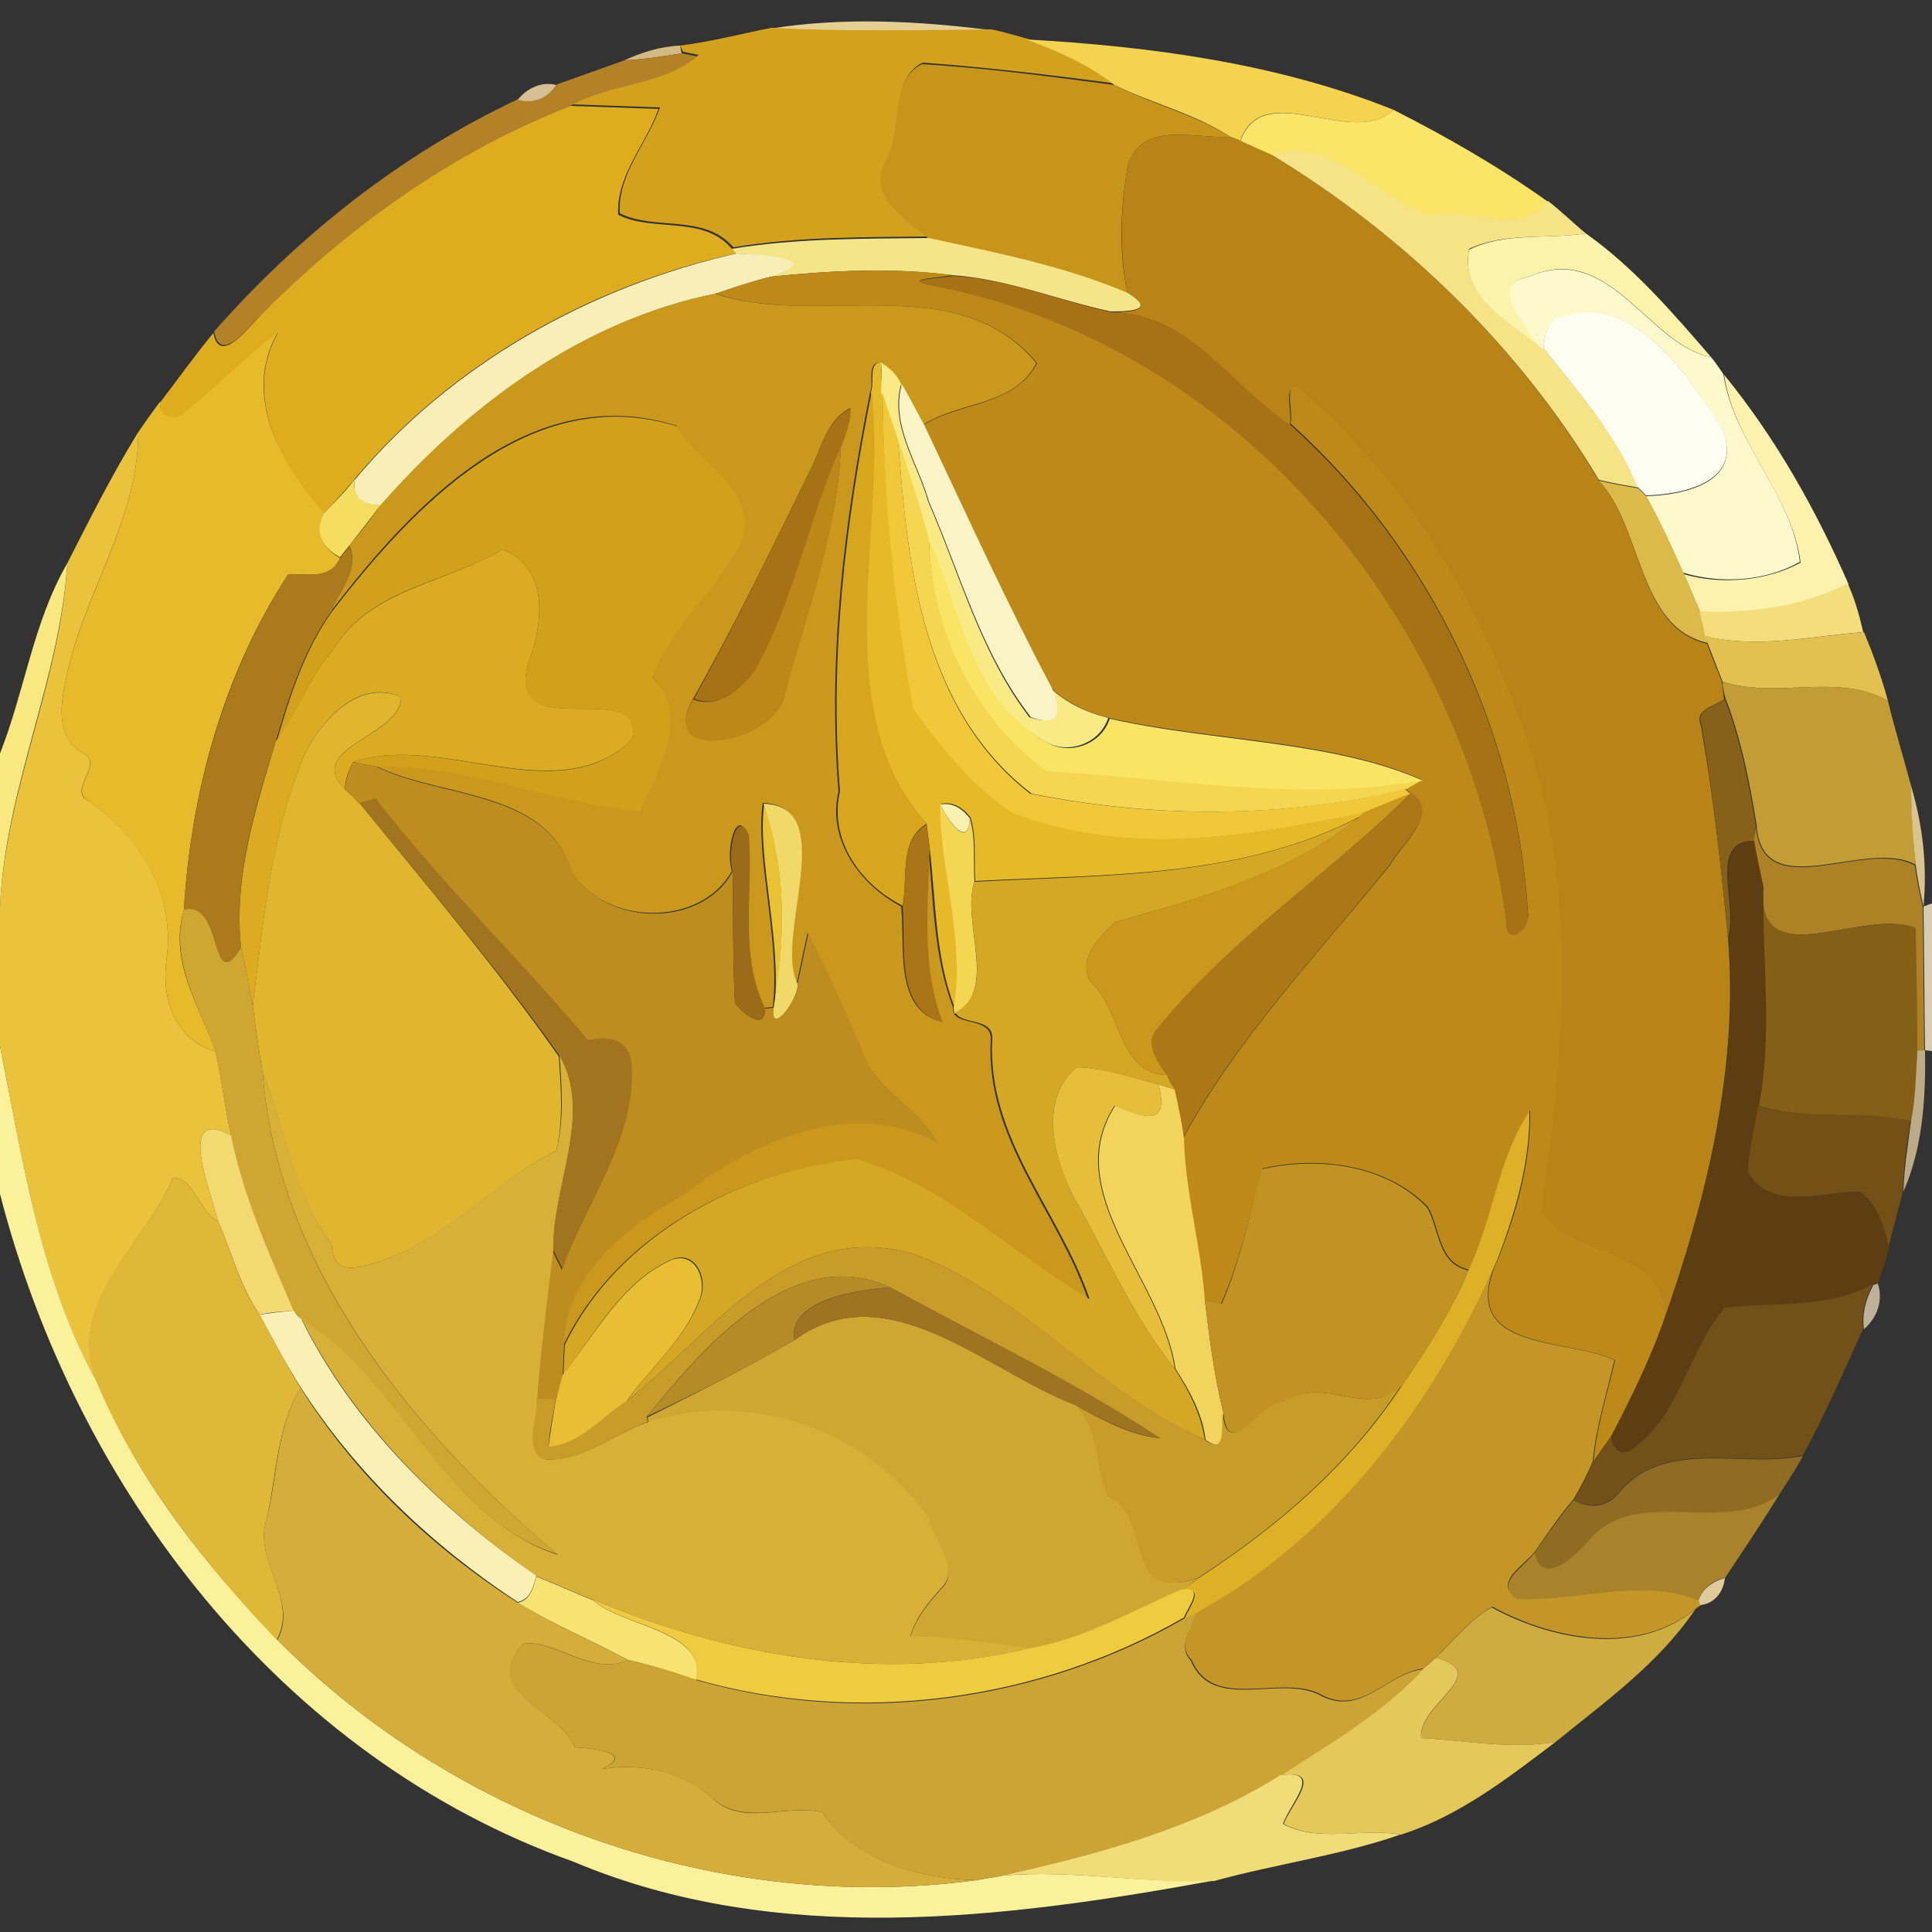 <?xml version="1.0" encoding="utf-8"?>
<!-- Generator: Adobe Illustrator 26.0.3, SVG Export Plug-In . SVG Version: 6.00 Build 0)  -->
<svg version="1.1" id="Layer_1" xmlns="http://www.w3.org/2000/svg" xmlns:xlink="http://www.w3.org/1999/xlink" x="0px" y="0px"
	 viewBox="0 0 250 250" style="enable-background:new 0 0 250 250;" xml:space="preserve">
<rect x="0" y="0" width="250" height="250" fill="#333333" stroke="none"/>
<style type="text/css">
	.st0{fill:#E6CF92;}
	.st1{fill:#D2A11E;}
	.st2{fill:#F3D34F;}
	.st3{fill:#D4BA82;}
	.st4{fill:#B38228;}
	.st5{fill:#C7951A;}
	.st6{fill:#D6BE95;}
	.st7{fill:#DEAD1F;}
	.st8{fill:#FAE568;}
	.st9{fill:#B88417;}
	.st10{fill:#F6E386;}
	.st11{fill:#FCF3AA;}
	.st12{fill:#F4E588;}
	.st13{fill:#F8EFB8;}
	.st14{fill:#BD8A19;}
	.st15{fill:#FDF9CD;}
	.st16{fill:#A77216;}
	.st17{fill:#C9981D;}
	.st18{fill:#FEFDF0;}
	.st19{fill:#E6BA2B;}
	.st20{fill:#E6B929;}
	.st21{fill:#FAEA85;}
	.st22{fill:#FCF2AE;}
	.st23{fill:#FAF3C6;}
	.st24{fill:#D7A61D;}
	.st25{fill:#F0C83A;}
	.st26{fill:#A77115;}
	.st27{fill:#D2A11C;}
	.st28{fill:#EAC23B;}
	.st29{fill:#F5D650;}
	.st30{fill:#BC8918;}
	.st31{fill:#F5DD60;}
	.st32{fill:#DCBA4A;}
	.st33{fill:#F9E464;}
	.st34{fill:#AB7A1C;}
	.st35{fill:#DBAB22;}
	.st36{fill:#F9E880;}
	.st37{fill:#F3DD7C;}
	.st38{fill:#E2C150;}
	.st39{fill:#C29C35;}
	.st40{fill:#E0B62F;}
	.st41{fill:#876119;}
	.st42{fill:#BD8E1F;}
	.st43{fill:#DAC48D;}
	.st44{fill:#A2741F;}
	.st45{fill:#AB7717;}
	.st46{fill:#E9C233;}
	.st47{fill:#F0D969;}
	.st48{fill:#F3D652;}
	.st49{fill:#FAF0B0;}
	.st50{fill:#D4A724;}
	.st51{fill:#9C6B19;}
	.st52{fill:#A97517;}
	.st53{fill:#AD8227;}
	.st54{fill:#5D3D12;}
	.st55{fill:#855F16;}
	.st56{fill:#D7CBB3;}
	.st57{fill:#CFA631;}
	.st58{fill:#FBF19B;}
	.st59{fill:#BDAB88;}
	.st60{fill:#D8B038;}
	.st61{fill:#E6BE39;}
	.st62{fill:#F2D45D;}
	.st63{fill:#735016;}
	.st64{fill:#DDB026;}
	.st65{fill:#F2DA71;}
	.st66{fill:#C19322;}
	.st67{fill:#DFB838;}
	.st68{fill:#C89C29;}
	.st69{fill:#E8BF32;}
	.st70{fill:#C39627;}
	.st71{fill:#B58B27;}
	.st72{fill:#725119;}
	.st73{fill:#BFB098;}
	.st74{fill:#9E7321;}
	.st75{fill:#FAF0B5;}
	.st76{fill:#D4AD3A;}
	.st77{fill:#906C22;}
	.st78{fill:#A9832B;}
	.st79{fill:#F7E372;}
	.st80{fill:#DECA9A;}
	.st81{fill:#EFCB40;}
	.st82{fill:#CEAC3F;}
	.st83{fill:#CCA435;}
	.st84{fill:#E4C859;}
	.st85{fill:#F1DD77;}
</style>
<g id="_x23_e6cf92ff">
	<path class="st0" d="M99.7,3.7c9.4-1.5,19.1-1,28.5,0.2C118.7,4,109.2,4.1,99.7,3.7z"/>
</g>
<g id="_x23_d2a11eff">
	<path class="st1" d="M88,5.9c4-0.5,7.8-1.5,11.8-2.3c9.5,0.5,19,0.3,28.5,0.2c1.5,0.3,3.1,0.8,4.6,1.2c4,1.5,8,3.2,11.4,5.8
		c-8.3-1.1-16.6-2.1-24.9-2.7c-4.3,2.1-2.4,8.5-4.6,12.4c-2.5,4.6,2.6,7.6,5.6,10.1c-8.5,0.1-17.1,0-25.5,1.4
		c-3.8-4.4-10.1-2.1-14.7-4.4c-0.3-5.1,3.6-9.1,5.2-13.7c-2.9-0.1-8.6-0.3-11.4-0.4c5.1-2.9,11.9-2.6,16.4-6.4
		c-0.5-0.1-1.5-0.3-2-0.4L88,5.9z"/>
</g>
<g id="_x23_f3d34fff">
	<path class="st2" d="M132.8,5.1c16.1,0.9,32.5,3.1,47.5,9.1c-5.3,5.1-16.9-4.3-19.8,4c-0.3-0.1-1-0.4-1.3-0.5
		c-4.6-3-10.1-4.3-15-6.7C140.8,8.3,136.8,6.6,132.8,5.1z"/>
</g>
<g id="_x23_d4ba82ff">
	<path class="st3" d="M80.8,7.8C83,6.8,85.4,6,88,5.9l0.2,1C85.7,7.3,83.2,7.7,80.8,7.8z"/>
</g>
<g id="_x23_b38228ff">
	<path class="st4" d="M80.8,7.8c2.5-0.1,4.9-0.5,7.4-0.9c0.5,0.1,1.5,0.3,2,0.4c-4.5,3.8-11.3,3.5-16.4,6.4
		C58.9,19.5,45.5,29,34.3,40.2c-1.6,1.3-5.7,7.4-6.6,2.7c11-12.5,24.3-23,39.4-30.1c1.9,0.6,3.9-0.2,5-1.9
		C74.9,9.9,77.8,8.9,80.8,7.8z"/>
</g>
<g id="_x23_c7951aff">
	<path class="st5" d="M119.3,8.3c8.3,0.5,16.6,1.6,24.9,2.7c4.9,2.5,10.4,3.8,15,6.7c-4.5,0.3-11.1-2.1-13.2,3.4
		c-1,5.4-1.3,11.4-0.1,16.9c-8.2-3.5-17-5.2-25.7-7.1c-3-2.5-8.1-5.5-5.6-10.1C116.9,16.8,115,10.4,119.3,8.3z"/>
</g>
<g id="_x23_d6be95ff">
	<path class="st6" d="M67,12.9c1.2-1.5,3.1-2.4,5-1.9C70.9,12.7,68.9,13.5,67,12.9z"/>
</g>
<g id="_x23_dead1fff">
	<path class="st7" d="M34.3,40.2C45.5,29,58.9,19.5,73.8,13.7c2.9,0.1,8.6,0.3,11.4,0.4c-1.6,4.6-5.5,8.6-5.2,13.7
		c4.6,2.3,11,0,14.7,4.4l0.5,0.6c-18.9,4.2-36.9,14.3-49.4,29.3c-1.3,1.5-2.6,3-4,4.4C36.4,60.1,31.3,51.2,36,43
		c-4.3,3.4-8.1,7.2-12.4,10.7c-1.5,0.9-3,0.2-2.9-1.6c2.3-3,4.5-6.1,6.9-9C28.5,47.7,32.7,41.6,34.3,40.2z"/>
</g>
<g id="_x23_fae568ff">
	<path class="st8" d="M180.3,14.2c6.9,3.5,13.7,7.4,20,11.9c-2.5,4.6-10.8,0.7-15.2,1.9c-6.8-2.2-13.1-10.5-20.6-7.9
		c-1.3-0.6-2.7-1.2-4-1.8C163.4,9.9,175,19.3,180.3,14.2z"/>
</g>
<g id="_x23_b88417ff">
	<path class="st9" d="M146,21.1c2.1-5.5,8.7-3.1,13.2-3.4c0.3,0.1,1,0.3,1.3,0.5c1.3,0.6,2.6,1.2,4,1.8
		c17.2,10.4,32.1,24.9,42.4,42.2c5.7,6.2,5,19,14,21.1c0.6,1.7,1.3,3.3,1.9,4.9c0.1,0.6,0.2,1.7,0.3,2.3c-1.3,0.9-3.9,1.3-3,3.4
		c1.6,9.1,2.6,18.2,3.5,27.4c1.4,17-2.8,33.9-8.4,49.9c0.9-9.6-12.1-8.1-15.9-14.3c3.1-21.3,5.1-43.7-3-64.2
		c-5.8-16-15.1-30.9-28-42c-2.5-2.1-1,2.9-1.4,4.3c-7.7-5.1-13-14.5-23.2-14.6c2.8,0,5.8-0.2,2.2-2.4C144.8,32.5,145,26.5,146,21.1z
		"/>
</g>
<g id="_x23_f6e386ff">
	<path class="st10" d="M164.5,20c7.6-2.6,13.9,5.8,20.6,7.9c4.3-1.2,12.7,2.8,15.2-1.9c1.7,1.3,3.2,2.8,4.9,4.2
		c-5,0.8-10.4-0.2-15.1,2c-1.2,6,5,9.4,9.1,12.5l0.6,0.4c4.5,5.7,9.4,11.2,12.2,18c-1.7-0.3-3.4-0.6-5.1-1
		C196.6,44.9,181.7,30.4,164.5,20z"/>
</g>
<g id="_x23_fcf3aaff">
	<path class="st11" d="M205.2,30.2c6.2,4.4,11.2,10.2,16.2,16c-8-1.5-13.2-15.1-23.5-10.4c-5.8,1-0.1,6.2,1.3,9
		c-4.1-3.2-10.3-6.5-9.1-12.5C194.8,30,200.2,31,205.2,30.2z"/>
</g>
<g id="_x23_f4e588ff">
	<path class="st12" d="M94.7,32.2c8.4-1.4,17-1.3,25.5-1.4c8.7,1.9,17.5,3.6,25.7,7.1c3.6,2.2,0.7,2.4-2.2,2.4
		c-6.9-1.5-13.4-4.2-20.5-4.7c-7.8-1-15.7-0.6-23.5,0.2c6.6-2.1-0.3-2.8-4.5-3L94.7,32.2z"/>
</g>
<g id="_x23_f8efb8ff">
	<path class="st13" d="M45.9,62.1c12.5-15,30.5-25,49.4-29.3c4.2,0.1,11.2,0.8,4.5,3c-2.5,0.6-4.8,1.4-7.2,2.2
		c-17.2,3.5-31.9,14.4-43.3,27.4C47,65.4,45.5,64.5,45.9,62.1z"/>
</g>
<g id="_x23_bd8a19ff">
	<path class="st14" d="M99.8,35.8c7.8-0.8,15.7-1.2,23.5-0.2c-1.2,0.3-6.7,0.5-3.1,1.2c39.6,7.3,69.5,43.1,74.7,82.2
		c-0.2,3.5,3.3,1.3,2.8-1.1c-1.5-23.9-12.9-47.1-30.7-63.1c0.4-1.4-1.1-6.4,1.4-4.3c12.9,11.1,22.2,26,28,42
		c8.1,20.5,6.1,42.9,3,64.2c3.8,6.2,16.7,4.7,15.9,14.3c-1.9,5.1-4.2,9.9-6.7,14.7c-0.8,1.1-1.6,2.2-2.4,3.4
		c0.4-4.5,1.8-8.8,2.8-13.1c-6.3-3-20.8-1-15.1-13.2c2.4-6.1,4.2-12.5,4.1-19.1c-4.2,6-4.7,14-7.9,20.6c-4-0.9-3.7-5.2-5.3-8.1
		c-5.3-5.5-14.2-6.7-21.4-5c-1.7,5.9-2.9,11.9-5.4,17.5c-0.5-0.1-1.6-0.4-2.2-0.5c-0.5-7-2.4-13.9-2.7-20.9
		c7.1-13.1,17.5-23.9,26.8-35.4c1.3-2.5,6.6-6.7,2.7-9.2l-0.7-0.6c0.5-0.3,1.6-0.9,2.1-1.2c-11.6-5.2-27.3-5-40.5-8
		c-2.8-0.7-5.4-1.9-7.5-3.9c-5.9-11.1-11.1-22.6-16.5-34c4.7-3,11.7-2.4,14.7-8c-10.3-12.4-28.2-4.5-41.6-9
		C94.9,37.2,97.3,36.4,99.8,35.8z"/>
</g>
<g id="_x23_fdf9cdff">
	<path class="st15" d="M197.9,35.8c10.4-4.6,15.5,9,23.5,10.4c0.6,0.7,1.1,1.5,1.6,2.2c1.3,8.8,8.9,15.6,9.9,24.3
		c-4.4,2.5-10.2,2.9-15.1,1.4c-1.5-3.4-3.1-6.7-4.8-9.9c4.8-0.1,13-1.8,9.7-8.9c-4.3-6.6-11.1-17.5-20.6-14.2
		c-2,0.3-2.2,2.5-2.4,4.1l-0.6-0.4C197.7,42,192,36.8,197.9,35.8z"/>
</g>
<g id="_x23_a77216ff">
	<path class="st16" d="M120.2,36.9c-3.6-0.8,1.9-0.9,3.1-1.2c7.1,0.4,13.7,3.2,20.5,4.7c10.2,0.1,15.5,9.6,23.2,14.6
		c17.8,16,29.2,39.1,30.7,63.1c0.5,2.3-3,4.6-2.8,1.1C189.7,79.9,159.8,44.2,120.2,36.9z"/>
</g>
<g id="_x23_c9981dff">
	<path class="st17" d="M49.2,65.4c11.4-13,26.1-23.9,43.3-27.4c13.4,4.5,31.4-3.4,41.6,9c-2.9,5.6-10,4.9-14.7,8
		c-0.9-1.8-1.9-3.5-2.9-5.3c-0.6-1.2-1.5-2.1-2.6-2.8c-1.8,0-0.8,2.7-1.3,3.8c-3.4,16.9-5.5,34.4-4.1,51.7
		c-1.5,6.3,2.8,12.1,8.1,14.9c0.6,4.7-1.1,13.3,5.2,14.9c-2.8-7.2-1.9-15-1.7-22.5c0.7,6.9,0.7,14,3.2,20.6l0.1,0.8
		c0.8,1.6,5,0.6,4.8,3.5c-0.7,12.8,8.7,22.2,12.6,33.6c-10.1-5.9-18.6-14.8-30.1-18.1c-15.1,1.4-31,9.8-37.8,24
		c0-9.2,8.2-15.5,15.5-19.6c8.9-7.1,21.9-12.8,32.8-6.7c-2.2-4.3-7.3-6.3-9.3-10.9c-2.3-5.5-4.7-10.9-7.4-16.2
		c-0.5,2.2-0.9,4.3-1.4,6.5c-3.2-6,5.5-23-4.4-23.3c-1,7,2.3,17.7,1.3,26.4l-1.1,0.1c-3.4-7-1.5-15-2.1-22.5
		c-1.7-3.5-2.9,2.3-2.1,4.8c-4,7.3-16.3,7.1-20.7,0.2c-3.2-10.9-17-9.6-25.4-13.8c11.7-0.3,22.6,4.7,34.1,5.8
		c2.4-5.2,6.6-12.7,1.6-17.4c2.5-6.5,8.1-11,11.3-17c2.9-7.1-5.2-10.1-8-15.4c-19-6-34.2,10.2-44.7,23.9c1-2.7,3.7-5.4,2.3-8.4
		C46.6,68.9,48,67.2,49.2,65.4 M104.8,60.9c-4.8,9.9-9.7,19.9-15.1,29.5c-4.7,8.5,10,5.8,11.7-0.1c2.8-10.7,7-21.5,7.4-32.6
		c0.7-1.6,1.2-3.2,1.2-4.9C106.9,54.4,106.3,58.1,104.8,60.9z"/>
	<path class="st17" d="M176.4,105.1c2-0.9,4.1-1.7,6.2-2.5c-10.5,10.5-23.3,18.7-32.6,30.4c-1.9,2-0.2,4.3,1,6.1
		c-5.9-0.1-6-7.5-9-11.1c-3.3-3-0.1-6.5,2.3-8.7c10.9-3,22.5-6.3,31.5-13.5L176.4,105.1z"/>
</g>
<g id="_x23_fefdf0ff">
	<path class="st18" d="M202.1,41c9.5-3.2,16.3,7.7,20.6,14.2c3.3,7.1-4.9,8.8-9.7,8.9c-0.3-0.3-0.8-0.8-1.1-1.1
		c-2.8-6.8-7.7-12.3-12.2-18C199.9,43.6,200.1,41.3,202.1,41z"/>
</g>
<g id="_x23_e6ba2bff">
	<path class="st19" d="M23.6,53.6c4.2-3.4,8.1-7.3,12.4-10.7c-4.8,8.3,0.4,17.1,5.9,23.5c-1.2,2.5-0.2,4.5,2.1,5.8
		c-1.3,2.9-4.1,2-6.7,2.1c-8.4,12.9-12.6,28.2-13.5,43.4c-2,6.7,2,12.4,4.1,18.4c-5.5-1.7-7.1-7.1-6.3-12.4
		c1-8.2-3.8-15.6-10.2-20.1c-2.6-1.4,2.2-4.8-0.7-6.2c-3.2-1.7-3-5.6-2.3-8.8c2-11.2,9.5-21,9.5-32.7c0.9-1.3,1.8-2.6,2.8-3.9
		C20.6,53.8,22.2,54.5,23.6,53.6z"/>
</g>
<g id="_x23_e6b929ff">
	<path class="st20" d="M112.7,50.7c0.5-1.2-0.4-3.8,1.3-3.8c0,1.3,0.1,2.6,0.2,3.9c0.2,13.7,1.5,27.5,4.2,40.9
		c3.6,4.9,7.6,9.9,12.7,13.3c14.6,5.8,30.5,3.3,45.4,0.1l-0.6,0.6c-15.4,8-32.8,7.4-49.7,8.3c-0.2-2.8,0.2-5.5-0.6-8.2
		c-0.9-1.2-2.2-2.1-3.8-1.8c-0.4,6.6,3.3,17.6,1.7,26.3c-2.5-6.6-2.4-13.7-3.2-20.6c-0.1-0.8-0.3-2.3-0.4-3.1
		C106.7,91.9,114.7,69,112.7,50.7z"/>
</g>
<g id="_x23_faea85ff">
	<path class="st21" d="M114,46.9c1.1,0.7,2.1,1.6,2.6,2.8c-1.5,5.3,2.1,10.2,3.5,15.2c4.1,9.4,6.8,19.7,13.1,27.9
		c3.7,1.3,4.1-0.8,2.7-3.8c2.1,2,4.7,3.2,7.5,3.9c-1.1,3.4-5.4,4.9-8.4,2.9c-9.6-5.3-10.7-17-15-26.1c-1.1-4.4-2.6-8.7-4-13
		c-0.6-2-1.3-4-2-6C114.1,49.5,114.1,48.2,114,46.9z"/>
</g>
<g id="_x23_fcf2aeff">
	<path class="st22" d="M233,72.8c-1.1-8.7-8.7-15.6-9.9-24.3c6.7,8.2,11.9,17.5,16.1,27.1c-6,3-12.6,3.9-19.2,3.6
		c-0.7-1.7-1.4-3.3-2.1-4.9C222.7,75.7,228.6,75.2,233,72.8z"/>
</g>
<g id="_x23_faf3c6ff">
	<path class="st23" d="M120.2,64.9c-1.4-5-5-9.9-3.5-15.2c1,1.7,1.9,3.5,2.9,5.3c5.4,11.4,10.6,22.9,16.5,34c1.4,3,1,5.2-2.7,3.8
		C127,84.6,124.3,74.3,120.2,64.9z"/>
</g>
<g id="_x23_d7a61dff">
	<path class="st24" d="M108.7,102.4c-1.4-17.2,0.7-34.8,4.1-51.7c2,18.3-6,41.1,7.1,55.9c-3.6,2.1-2.4,7.1-3.1,10.6
		C111.4,114.5,107.2,108.7,108.7,102.4z"/>
</g>
<g id="_x23_f0c83aff">
	<path class="st25" d="M114.2,50.8c0.6,2,1.3,4,2,6c1.2,16.3,3.1,35,17.1,45.9c16.1,3.2,32.6,3.2,48.5-0.6l0.7,0.6
		c-2.1,0.8-4.1,1.6-6.2,2.5c-14.9,3.1-30.8,5.7-45.4-0.1c-5.1-3.4-9.1-8.4-12.7-13.3C115.7,78.2,114.3,64.4,114.2,50.8z"/>
</g>
<g id="_x23_a77115ff">
	<path class="st26" d="M104.8,60.9c1.5-2.8,2.1-6.5,5.3-8.1c0,1.7-0.6,3.3-1.2,4.9c-4.2,9.5-6,19.8-11.1,28.9
		c-1.8,2.4-4.8,5.2-8,3.8C95.1,80.8,100,70.9,104.8,60.9z"/>
</g>
<g id="_x23_d2a11cff">
	<path class="st27" d="M43,79.1c10.5-13.6,25.8-29.9,44.7-23.9c2.8,5.2,11,8.3,8,15.4c-3.3,6-8.9,10.6-11.3,17
		c5,4.7,0.8,12.2-1.6,17.4c-11.5-1.1-22.4-6.1-34.1-5.8c-0.7-0.1-2.2-0.4-3-0.6c11.6-3.9,26.4,6.5,36.1-2.9
		c1.7-8.5-16.8,1.2-13.4-10c1.9-5.1,2.7-12.2-3.4-14.6c-7.3,4.4-17.2,5-21.9,13c-3.2,3.5-4.5,8.1-7.3,11.9
		C37.5,90.1,39.4,84.1,43,79.1z"/>
</g>
<g id="_x23_eac23bff">
	<path class="st28" d="M8.7,72.9c2.9-5.7,5.8-11.5,9.2-17c0,11.7-7.5,21.4-9.5,32.7c-0.7,3.1-0.9,7.1,2.3,8.8c2.9,1.4-2,4.9,0.7,6.2
		c6.5,4.5,11.2,11.9,10.2,20.1c-0.8,5.3,0.8,10.7,6.3,12.4c0.8,3.6,1.2,7.3,2,10.8c-7.2-3.8-2.6,7.3-1.7,11.1
		c-2.5-1.2-3-5.5-5.8-5.6c-3.8,8.9-14.4,16.6-9.6,26.9C5.2,165.9,3,150.3,0,135.4v-18C0.7,102.1,7.9,87.9,8.7,72.9z"/>
</g>
<g id="_x23_f5d650ff">
	<path class="st29" d="M116.2,56.8c1.4,4.3,2.9,8.6,4,13c0.4,11.6,5.8,23,15.2,29.9c16.2,0.9,32.4,4,48.7,1.2
		c-0.5,0.3-1.6,0.9-2.1,1.2c-15.9,3.8-32.5,3.8-48.5,0.6C119.3,91.8,117.4,73.1,116.2,56.8z"/>
</g>
<g id="_x23_bc8918ff">
	<path class="st30" d="M97.7,86.7c5.1-9.1,6.9-19.5,11.1-28.9c-0.4,11.2-4.6,21.9-7.4,32.6c-1.8,5.8-16.5,8.6-11.7,0.1
		C92.9,91.8,95.9,89.1,97.7,86.7z"/>
</g>
<g id="_x23_f5dd60ff">
	<path class="st31" d="M41.9,66.4c1.4-1.4,2.8-2.8,4-4.4c-0.4,2.4,1.1,3.3,3.3,3.4c-1.3,1.8-2.7,3.5-4,5.2c-0.3,0.4-0.9,1.1-1.2,1.5
		C41.7,70.9,40.6,68.9,41.9,66.4z"/>
</g>
<g id="_x23_dcba4aff">
	<path class="st32" d="M206.9,62.2c1.7,0.4,3.4,0.7,5.1,1c0.3,0.3,0.8,0.8,1.1,1.1c1.8,3.2,3.3,6.6,4.8,9.9c0.7,1.7,1.4,3.3,2.1,4.9
		c0.3,1.1,0.5,2.1,0.8,3.2l0.2,0.9C211.9,81.2,212.6,68.3,206.9,62.2z"/>
</g>
<g id="_x23_f9e464ff">
	<path class="st33" d="M120.2,69.8c4.2,9.1,5.4,20.8,15,26.1c3,2,7.3,0.5,8.4-2.9c13.2,3,28.8,2.8,40.5,8
		c-16.2,2.8-32.4-0.3-48.7-1.2C125.9,92.8,120.5,81.4,120.2,69.8z"/>
</g>
<g id="_x23_ab7a1cff">
	<path class="st34" d="M44,72.2c0.3-0.4,0.9-1.1,1.2-1.5c1.4,3.1-1.3,5.7-2.3,8.4c-3.6,5-5.5,11-7.2,16.8
		c-2.7,8.6-5.5,17.6-4.5,26.7c-4.1,6.6-2.2-6.2-7.4-4.9c0.9-15.2,5.2-30.5,13.5-43.4C39.9,74.2,42.7,75.1,44,72.2z"/>
</g>
<g id="_x23_dbab22ff">
	<path class="st35" d="M43.1,84.1c4.7-7.9,14.6-8.6,21.9-13c6.1,2.4,5.3,9.5,3.4,14.6c-3.3,11.2,15.2,1.5,13.4,10
		c-9.7,9.3-24.5-1-36.1,2.9c-0.6,1.1-1,2.2-1.1,3.5c-5.3-5.4,7.4-6.8,7.3-11.9c-6-2.8-11.7,4.4-13.3,9.5c-3.7,9.8-4.6,20.3-5.9,30.5
		c-0.5-2.5-0.9-5.1-1.5-7.6c-1-9.1,1.9-18.1,4.5-26.7C38.6,92.2,39.9,87.6,43.1,84.1z"/>
</g>
<g id="_x23_f9e880ff">
	<path class="st36" d="M0,97.5c3.2-8.1,4.3-17,8.7-24.6c-0.9,15-8.1,29.2-8.7,44.6V97.5z"/>
</g>
<g id="_x23_f3dd7cff">
	<path class="st37" d="M219.9,79.1c6.6,0.3,13.2-0.6,19.2-3.6c0.9,2,1.5,4.1,2,6.3c-6.8,0.5-13.7,2.2-20.5,0.5
		C220.5,81.3,220.2,80.2,219.9,79.1z"/>
</g>
<g id="_x23_e2c150ff">
	<path class="st38" d="M220.7,82.3c6.7,1.7,13.7,0,20.5-0.5c1.2,2.9,2.3,5.9,3.1,8.9c-6.4-3.7-14.5-0.2-21.4-2.5
		c-0.6-1.6-1.3-3.3-1.9-4.9L220.7,82.3z"/>
</g>
<g id="_x23_c29c35ff">
	<path class="st39" d="M222.9,88.2c6.9,2.3,15.1-1.2,21.4,2.5c0.9,3.7,2,7.3,3,11c0.1,3.4,0.2,6.8,0.6,10.2
		c-6.4-3.6-19.9,5.5-20.6-5.2c-0.9-5.5-2-11.1-4-16.3C223.1,89.9,222.9,88.8,222.9,88.2z"/>
</g>
<g id="_x23_e0b62fff">
	<path class="st40" d="M38.6,99.7c1.6-5.1,7.3-12.2,13.3-9.5c0,5.1-12.6,6.5-7.3,11.9c0.6,0.6,1.3,1.2,1.9,1.8
		c8.8,10.8,17.8,21.4,25.8,32.8c0.3,4.1,0.6,8.2-0.3,12.2c-8.3,4.1-14.5,11.9-23.7,14.6c-2.1,0.5-5.2,1.7-5.4-2.5
		c-4.9-6.5-5.9-14.8-8.9-22.1c-0.5-2.9-0.9-5.8-1.3-8.7C34,119.9,34.9,109.4,38.6,99.7z"/>
</g>
<g id="_x23_876119ff">
	<path class="st41" d="M220.2,93.9c-0.9-2.1,1.7-2.5,3-3.4c2,5.2,3.1,10.8,4,16.3c-0.1,0.5-0.2,1.5-0.3,2c-6,0-1.9,8.6-3.3,12.5
		C222.7,112.1,221.7,103,220.2,93.9z"/>
</g>
<g id="_x23_bd8e1fff">
	<path class="st42" d="M44.6,102.1c0.2-1.3,0.5-2.4,1.1-3.5c0.8,0.2,2.2,0.5,3,0.6c8.4,4.2,22.1,2.9,25.4,13.8
		c4.5,6.9,16.7,7.1,20.7-0.2c0.1,5.7,0,11.3,0.3,17c0.9,1.2,3.9,3.8,3.9,0.7l1.1-0.1c-0.5,3.9,3.5-1.4,3.1-3.1
		c0.5-2.2,0.9-4.3,1.4-6.5c2.7,5.3,5.1,10.7,7.4,16.2c2,4.6,7.1,6.5,9.3,10.9c-10.9-6-23.8-0.3-32.8,6.7
		c-7.3,4.1-15.5,10.3-15.5,19.6c-0.1,1.2-0.1,2.5-0.2,3.8c-0.3,1.1-0.6,2.2-0.9,3.2c-0.8,0-1.7,0-2.5-0.1c0.5-6.4,1.3-12.9,2.1-19.2
		c0.3,0.6,0.9,1.8,1.2,2.4c3.1-8.9,9.8-17.1,8.9-26.9c-0.5-3-3.1-3.3-5.6-2.7c-8.9-10.6-19-20.3-27.5-31.3c-0.5,0.1-1.6,0.4-2.1,0.6
		C45.9,103.3,45.2,102.7,44.6,102.1z"/>
</g>
<g id="_x23_dac48dff">
	<path class="st43" d="M247.3,101.7c1.5,5.1,2.1,10.3,1.6,15.6c-0.4-1.8-0.8-3.6-1-5.4C247.5,108.6,247.3,105.1,247.3,101.7z"/>
</g>
<g id="_x23_a2741fff">
	<path class="st44" d="M46.5,103.9c0.5-0.2,1.6-0.4,2.1-0.6c8.5,11,18.6,20.7,27.5,31.3c2.5-0.6,5-0.3,5.6,2.7
		c0.9,9.9-5.9,18-8.9,26.9c-0.3-0.6-0.9-1.8-1.2-2.4c-0.2-8.2,5.2-17.7,0.8-25.2C64.4,125.3,55.3,114.7,46.5,103.9z"/>
</g>
<g id="_x23_ab7717ff">
	<path class="st45" d="M182.6,102.6c4,2.5-1.4,6.7-2.7,9.2c-9.3,11.6-19.7,22.3-26.8,35.4c-0.3-2.1-0.7-4.2-1.2-6.3
		c-0.2-0.5-0.7-1.4-1-1.9c-1.2-1.8-3-4.1-1-6.1C159.3,121.3,172.1,113.1,182.6,102.6z"/>
</g>
<g id="_x23_e9c233ff">
	<path class="st46" d="M100.2,130.4c1-8.7-2.3-19.4-1.3-26.4C101.8,112.4,101.6,121.7,100.2,130.4z"/>
</g>
<g id="_x23_f0d969ff">
	<path class="st47" d="M98.8,104c10,0.3,1.3,17.3,4.4,23.3c0.3,1.8-3.6,7-3.1,3.1C101.6,121.7,101.8,112.4,98.8,104z"/>
</g>
<g id="_x23_f3d652ff">
	<path class="st48" d="M123.4,130.4c1.6-8.6-2.1-19.6-1.7-26.3c0.7,1.7,3.6,6.1,3.8,1.8c0.8,2.7,0.4,5.4,0.6,8.2
		c-1.8,5.1,3.2,14.1-2.6,17.1L123.4,130.4z"/>
</g>
<g id="_x23_faf0b0ff">
	<path class="st49" d="M121.7,104.1c1.6-0.3,2.9,0.6,3.8,1.8C125.3,110.1,122.4,105.8,121.7,104.1z"/>
</g>
<g id="_x23_d4a724ff">
	<path class="st50" d="M126.1,114.1c16.9-0.9,34.3-0.4,49.7-8.3c-8.9,7.2-20.6,10.5-31.5,13.5c-2.4,2.2-5.6,5.7-2.3,8.7
		c3,3.6,3.1,11,9,11.1c0.2,0.5,0.7,1.4,1,1.9c-0.5-0.2-1.6-0.5-2.1-0.7c-3.5-0.9-7-2.1-10.6-2.2c-5,4.2-2.9,11.9-0.3,16.9
		c4.2,7.4,7.6,15.4,13,22.1c1.8,2.8,3.4,5.8,3.9,9.2c-13.6-5.9-23.4-18.7-37.3-23.9c-16.4-5.1-26.4,10.2-37.4,18.8
		c3-4.3,7.4-7.9,9.3-12.9c1.2-2.4-0.2-6.5-3.4-5.4c-6.6,2.8-10,9.6-14.2,14.9c0.1-1.3,0.1-2.5,0.2-3.8c6.8-14.1,22.7-22.6,37.8-24
		c11.5,3.4,20,12.2,30.1,18.1c-3.9-11.4-13.3-20.8-12.6-33.6c0.2-2.9-3.9-1.8-4.8-3.5C129.3,128.1,124.3,119.2,126.1,114.1z"/>
</g>
<g id="_x23_9c6b19ff">
	<path class="st51" d="M94.8,112.8c-0.7-2.5,0.4-8.3,2.1-4.8c0.6,7.5-1.3,15.5,2.1,22.5c0,3.1-3,0.5-3.9-0.7
		C94.8,124.1,94.9,118.4,94.8,112.8z"/>
</g>
<g id="_x23_a97517ff">
	<path class="st52" d="M116.8,117.3c0.7-3.5-0.5-8.6,3.1-10.6c0.1,0.8,0.3,2.3,0.4,3.1c-0.2,7.5-1.1,15.3,1.7,22.5
		C115.6,130.6,117.3,122,116.8,117.3z"/>
</g>
<g id="_x23_ad8227ff">
	<path class="st53" d="M227.2,106.8c0.8,10.7,14.2,1.6,20.6,5.2c0.2,1.8,0.6,3.6,1,5.4c0.1,6.2,0.1,12.4,0.2,18.6l-1,0.1
		c0-5.3-0.1-10.7-0.2-16c-6.5-2.8-20.8,6.4-19.7-5.3c-0.4-2-0.9-4-1.2-6C227,108.3,227.2,107.2,227.2,106.8z"/>
</g>
<g id="_x23_5d3d12ff">
	<path class="st54" d="M223.7,121.3c1.4-3.9-2.7-12.5,3.3-12.5c0.3,2,0.8,4,1.2,6c-0.1,9.5,1.2,18.9-0.6,28.3
		c-0.4,2.9-1.4,5.7-1.3,8.6c3.1,5.2,9.7,2.4,14.5,2.5c2.3,1.6,3.1,4.4,3.7,7c-0.4,1.6-0.9,3.3-1.5,4.9l-0.6,0.2
		c-5.9,3.2-12.7,2.3-19.1,3c-4.8,5.4-5.7,13.7-11.9,18.1c-1.4,1.2-2.9,0.1-2.9-1.6c2.5-4.8,4.9-9.6,6.7-14.7
		C220.9,155.2,225,138.3,223.7,121.3z"/>
</g>
<g id="_x23_855f16ff">
	<path class="st55" d="M228.2,114.8c-1.1,11.7,13.2,2.5,19.7,5.3c0.1,5.3,0.2,10.7,0.2,16c-0.2,3-0.1,6.1-0.8,9
		c-6.5-1.5-13.4,0-19.7-2C229.4,133.7,228,124.2,228.2,114.8z"/>
</g>
<g id="_x23_d7cbb3ff">
	<path class="st56" d="M248.9,117.3l1.1-0.4V136l-0.9-0.1C249,129.8,249,123.6,248.9,117.3z"/>
</g>
<g id="_x23_cfa631ff">
	<path class="st57" d="M23.8,117.7c5.2-1.3,3.3,11.5,7.4,4.9c0.6,2.5,1,5,1.5,7.6c0.4,2.9,0.8,5.8,1.3,8.7
		c2,25.4,19.5,46.5,38.1,62.2C57,196.3,51.7,178.1,39,170.8c-0.2-0.3-0.7-0.9-1-1.1c-3.2-7.4-6.5-14.8-8.1-22.7
		c-0.8-3.6-1.2-7.2-2-10.8C25.8,130.1,21.9,124.4,23.8,117.7z"/>
	<path class="st57" d="M102.8,173.4c12.1-8.8,24.9,4.1,36.4,8.4c3.2,3.2,2.5,8,4.2,11.8c6.1,2.7,1.5,13.9,11.7,10.6
		c-0.7,0.5-1.4,1.1-2.2,1.6c-6.4,2.8-12.7,6.4-19.6,7.6c-5.1-0.7-10.3-1.4-15.5-1.6c0.7-2.4,2.3-4.3,3.9-6.1c2.8-2.5-1-6.1-1.4-9
		c-7.9-11.4-22.8-17-36.4-12.6l-0.1-0.7C90.2,180.2,96.6,177,102.8,173.4z"/>
</g>
<g id="_x23_fbf19bff">
	<path class="st58" d="M0,135.4c3,14.9,5.2,30.4,12.8,43.9c5.2,12.5,13.8,23.2,23.1,32.9c23.3,23.5,57.5,35.5,90.4,31.1
		c1.2-0.2,2.3-0.4,3.5-0.6c9.2-0.8,18.3,1.1,27.5,0.6c-27.3,5-56.8,8.7-83.1-2.4C36.3,227.4,9.8,192.6,0,154.5V135.4z"/>
</g>
<g id="_x23_bdab88ff">
	<path class="st59" d="M248.1,136l1-0.1c0.1,6.2-0.3,12.6-2.8,18.3c0.1-3.1,0.6-6.2,1-9.2C247.9,142.1,247.9,139,248.1,136z"/>
</g>
<g id="_x23_d8b038ff">
	<path class="st60" d="M72.4,136.6c4.4,7.5-1,17-0.8,25.2c-0.8,6.4-1.6,12.8-2.1,19.2c0.3,2.4-1.8,6.1,0.8,7.8
		c5,0.5,9.1-3.3,13.6-4.8c13.6-4.3,28.5,1.2,36.4,12.6c0.5,2.9,4.2,6.4,1.4,9c-1.6,1.8-3.2,3.7-3.9,6.1c5.2,0.1,10.3,0.9,15.5,1.6
		c-19.1,4.5-38.6,1.1-56.4-6.2c-2.5-1-4.9-2.1-7.4-3.1c-12.3-8.6-23.6-19.6-30.4-33.2c12.6,7.3,18,25.5,33.1,30.4
		C53.5,185.4,36,164.2,34,138.9c3.1,7.4,4.1,15.6,8.9,22.1c0.2,4.2,3.3,3,5.4,2.5c9.1-2.7,15.3-10.5,23.7-14.6
		C73,144.9,72.7,140.7,72.4,136.6z"/>
</g>
<g id="_x23_e6be39ff">
	<path class="st61" d="M139.3,138.1c3.7,0.1,7.1,1.3,10.6,2.2c1.5,5.6-1.9,4.3-5.7,2.8c-7.2,11.2,6.2,22.5,7.8,34
		c-5.4-6.7-8.8-14.7-13-22.1C136.4,150.1,134.3,142.3,139.3,138.1z"/>
</g>
<g id="_x23_f2d45dff">
	<path class="st62" d="M149.9,140.3c0.5,0.2,1.6,0.5,2.1,0.7c0.5,2.1,0.9,4.2,1.2,6.3c0.2,7.1,2.2,13.9,2.7,20.9
		c0.6,4.9,1.2,9.8,2.4,14.6c-0.2,1.9,0.5,5.6-2.3,3.5c-0.4-3.4-2.1-6.4-3.9-9.2c-1.6-11.5-15-22.8-7.8-34
		C148,144.6,151.4,145.9,149.9,140.3z"/>
</g>
<g id="_x23_735016ff">
	<path class="st63" d="M226.2,151.7c0-2.9,0.9-5.8,1.3-8.6c6.3,2,13.2,0.4,19.7,2c-0.5,3.1-0.9,6.1-1,9.2c-0.6,2.3-1.2,4.6-1.8,6.9
		c-0.6-2.6-1.4-5.3-3.7-7C235.9,154.1,229.3,156.9,226.2,151.7z"/>
</g>
<g id="_x23_ddb026ff">
	<path class="st64" d="M190,164.4c3.2-6.6,3.8-14.6,7.9-20.6c0.1,6.6-1.8,13-4.1,19.1c-8,18.6-21,36-39,45.9
		c-0.4,0.2-1.1,0.5-1.5,0.6c0.6-1.5,2.8-4.1-0.4-3.6c0.7-0.5,1.5-1,2.2-1.6c10.2-6.6,19.6-14.7,26.3-24.9
		C184.6,174.6,187.8,169.7,190,164.4z"/>
</g>
<g id="_x23_f2da71ff">
	<path class="st65" d="M28.2,158c-0.9-3.8-5.5-14.9,1.7-11.1c1.6,7.9,4.9,15.3,8.1,22.7c-1.5,0.1-3,0.2-4.4,0.5
		C31,166.4,30,162,28.2,158z"/>
</g>
<g id="_x23_c19322ff">
	<path class="st66" d="M163.3,151.3c7.2-1.7,16.1-0.6,21.4,5c1.6,2.9,1.3,7.2,5.3,8.1c-2.2,5.3-5.4,10.2-8.6,14.9
		c-4.6,4.4-9.9-1.4-15,2c-3.6,0-7.4,8.1-8.1,1.5c-1.2-4.8-1.8-9.7-2.4-14.6c0.5,0.1,1.6,0.4,2.2,0.5
		C160.5,163.2,161.7,157.1,163.3,151.3z"/>
</g>
<g id="_x23_dfb838ff">
	<path class="st67" d="M22.4,152.4c2.8,0.1,3.3,4.4,5.8,5.6c1.8,4,2.8,8.5,5.4,12.1c1.7,3.2,3.4,6.4,5.3,9.5c-3.1,5-3.1,11.4-4.4,17
		c-1.8,5.4,4.2,10.3,1.3,15.6c-9.2-9.7-17.8-20.5-23.1-32.9C8,169,18.6,161.2,22.4,152.4z"/>
</g>
<g id="_x23_c89c29ff">
	<path class="st68" d="M81.2,181.2c11-8.6,21-23.9,37.4-18.8c13.9,5.2,23.8,17.9,37.3,23.9c2.8,2.1,2.1-1.6,2.3-3.5
		c0.7,6.6,4.6-1.5,8.1-1.5c5.2-3.4,10.5,2.4,15-2c-6.7,10.2-16.1,18.3-26.3,24.9c-10.1,3.4-5.6-7.8-11.7-10.6
		c-1.7-3.9-0.9-8.6-4.2-11.8c3.5,1.9,7,3.9,11,4.3c-11.1-7.3-23.2-13.1-34.9-19.5c-12.9-6-24.8,8.5-31.5,16.7l0.1,0.7
		c-4.5,1.6-8.6,5.4-13.6,4.8c-2.5-1.7-0.5-5.4-0.8-7.8c0.8,0,1.7,0.1,2.5,0.1c-0.3,2-0.8,3.9-0.9,5.9
		C75.1,186.8,77.8,183.2,81.2,181.2z"/>
</g>
<g id="_x23_e8bf32ff">
	<path class="st69" d="M72.8,177.9c4.3-5.3,7.7-12.1,14.2-14.9c3.2-1.1,4.6,3,3.4,5.4c-1.9,5-6.3,8.6-9.3,12.9
		c-3.3,2-6,5.6-10.1,5.9c0.2-2,0.6-4,0.9-5.9C72.2,180.1,72.5,179,72.8,177.9z"/>
</g>
<g id="_x23_c39627ff">
	<path class="st70" d="M154.8,208.7c18.1-9.9,31-27.3,39-45.9c-5.6,12.3,8.8,10.2,15.1,13.2c-1,4.4-2.4,8.7-2.8,13.1
		c-0.7,1.7-1.6,3.4-2.5,4.9c-1.8,2.1-3.4,4.5-5,6.8c-1.3,1.7-5.5,4-2.3,6c7.8,0.4,16.1-2.8,23.5,0.2l0.3,0.7l-0.6,0.4
		c-7.5,6.2-18.5,4.1-26.4-0.2c-2.8,1.6-4.9,4.2-7.2,6.5c-0.4,0.4-1.3,1.1-1.7,1.5c-4.8,0.6-8,6.3-13.4,3.3
		c-5.2-2.6-13.8,2.3-16.6-4.4C152.3,213,154.2,210.7,154.8,208.7z"/>
</g>
<g id="_x23_b58b27ff">
	<path class="st71" d="M83.7,183.3c6.8-8.2,18.6-22.7,31.5-16.7c-3.6,0.2-13.4,1.5-12.4,6.8C96.6,177,90.2,180.2,83.7,183.3z"/>
</g>
<g id="_x23_725119ff">
	<path class="st72" d="M223.2,169.2c6.4-0.7,13.2,0.2,19.1-3c-0.9,1.8-1.5,3.7-1.2,5.7c-2.5,5.5-4.9,11.1-7.8,16.4
		c-7.7,1.7-17.4-2.2-23.5,4.4c-1.6,2.2-3.9,2.6-6.2,1.4c1-1.6,1.8-3.2,2.5-4.9c0.8-1.1,1.6-2.2,2.4-3.4c0,1.7,1.5,2.8,2.9,1.6
		C217.5,182.9,218.5,174.6,223.2,169.2z"/>
</g>
<g id="_x23_bfb098ff">
	<path class="st73" d="M242.4,166.3l0.6-0.2c0.7,2.2-0.1,4.4-1.8,5.9C240.9,169.9,241.5,168,242.4,166.3z"/>
</g>
<g id="_x23_9e7321ff">
	<path class="st74" d="M102.8,173.4c-1-5.2,8.8-6.6,12.4-6.8c11.7,6.4,23.8,12.1,34.9,19.5c-4-0.5-7.5-2.4-11-4.3
		C127.7,177.5,114.9,164.6,102.8,173.4z"/>
</g>
<g id="_x23_faf0b5ff">
	<path class="st75" d="M33.6,170.1c1.5-0.2,3-0.4,4.4-0.5c0.2,0.3,0.7,0.9,1,1.1c6.7,13.6,18,24.6,30.4,33.2c-0.4,1.4-0.7,3-2.4,3.4
		c-11.1-7.3-20.9-16.6-28.1-27.8C37,176.5,35.3,173.3,33.6,170.1z"/>
</g>
<g id="_x23_d4ad3aff">
	<path class="st76" d="M34.5,196.6c1.4-5.6,1.3-12,4.4-17c7.1,11.3,16.9,20.6,28.1,27.8c4.6,2.8,9.5,4.9,14.3,7.4
		c-4.6,2.2-9.7-2.8-13.6-2.1c-5.7,6.5,4.6,8.3,6.7,13.4c2.2,0.1,7.9,0.7,3.5,2.8c5.2-0.8,10.4,0.3,14.3,3.8
		c3.9,3.7,9.4,0.7,14.2,1.8c4.2,6.3,12.6,8.6,19.9,8.8c-32.9,4.4-67.1-7.6-90.4-31.1C38.7,207,32.7,202.1,34.5,196.6z"/>
</g>
<g id="_x23_906c22ff">
	<path class="st77" d="M209.8,192.8c6-6.6,15.7-2.8,23.5-4.4c-0.9,1.7-2,3.3-3,4.9c-7.2,5.6-18.3-1.1-24.4,5.6
		c-1.4,2.1-6.3,6.8-7.3,2c1.6-2.3,3.2-4.6,5-6.8C205.9,195.4,208.2,195,209.8,192.8z"/>
</g>
<g id="_x23_a9832bff">
	<path class="st78" d="M205.9,198.9c6.2-6.7,17.2-0.1,24.4-5.6c-2.3,3.7-4.7,7.3-7.1,10.9c-1.6,0.3-2.9,1.3-3.4,2.9
		c-7.4-3-15.8,0.2-23.5-0.2c-3.1-2,1-4.2,2.3-6C199.6,205.7,204.4,200.9,205.9,198.9z"/>
</g>
<g id="_x23_f7e372ff">
	<path class="st79" d="M69.4,204c2.5,1,4.9,2.1,7.4,3.1c3.5,3.3,14.8,3.9,13.3,10.3c-2.9-1-5.8-1.9-8.8-2.6
		c-4.7-2.5-9.7-4.6-14.3-7.4C68.7,207,69,205.4,69.4,204z"/>
</g>
<g id="_x23_deca9aff">
	<path class="st80" d="M219.8,207.1c0.5-1.6,1.9-2.5,3.4-2.9c-0.2,1.8-1.3,3.3-3.2,3.5L219.8,207.1z"/>
</g>
<g id="_x23_efcb40ff">
	<path class="st81" d="M133.2,213.3c7-1.2,13.2-4.8,19.6-7.6c3.2-0.5,1,2.1,0.4,3.6c-18.8,10.9-42.3,14-63.2,8
		c1.6-6.4-9.8-6.9-13.3-10.3C94.6,214.4,114.1,217.8,133.2,213.3z"/>
</g>
<g id="_x23_ceac3fff">
	<path class="st82" d="M185.8,214.5c2.3-2.2,4.4-4.9,7.2-6.5c7.9,4.3,18.9,6.4,26.4,0.2c-4.7,7-11.7,12-18.1,17.2
		c-5.8,1-11.6-0.2-17.4-0.5C183.5,220.5,193.3,216.6,185.8,214.5z"/>
</g>
<g id="_x23_cca435ff">
	<path class="st83" d="M153.3,209.4c0.4-0.2,1.1-0.5,1.5-0.6c-0.6,2-2.5,4.2-0.7,6.1c2.8,6.7,11.4,1.8,16.6,4.4
		c5.4,3,8.6-2.7,13.4-3.3c-5.2,5.7-11.8,9.7-18.3,13.7c-11,6.8-23.6,10.2-36,13c-1.2,0.2-2.3,0.4-3.5,0.6
		c-7.2-0.2-15.7-2.4-19.9-8.8c-4.7-1.1-10.2,1.8-14.2-1.8c-4-3.5-9.2-4.6-14.3-3.8c4.5-2.1-1.3-2.7-3.5-2.8
		c-2.1-5.1-12.5-6.9-6.7-13.4c3.8-0.7,8.9,4.3,13.6,2.1c3,0.7,5.9,1.5,8.8,2.6C111,223.4,134.5,220.3,153.3,209.4z"/>
</g>
<g id="_x23_e4c859ff">
	<path class="st84" d="M184.1,216c0.4-0.4,1.3-1.1,1.7-1.5c7.5,2.1-2.4,6-1.9,10.4c5.8,0.3,11.6,1.5,17.4,0.5
		c-6.2,4.7-12.5,9.6-20,12c-4.9-0.9-10.7,1.1-15.2-1.4c1-2.6,5.4-7.1-0.3-6.3C172.2,225.6,178.9,221.7,184.1,216z"/>
</g>
<g id="_x23_f1dd77ff">
	<path class="st85" d="M129.7,242.7c12.5-2.8,25.1-6.2,36-13c5.6-0.8,1.3,3.6,0.3,6.3c4.5,2.5,10.3,0.5,15.2,1.4
		c-7.8,2.7-16.1,3.8-24.1,6C148.1,243.8,138.9,241.9,129.7,242.7z"/>
</g>
</svg>
